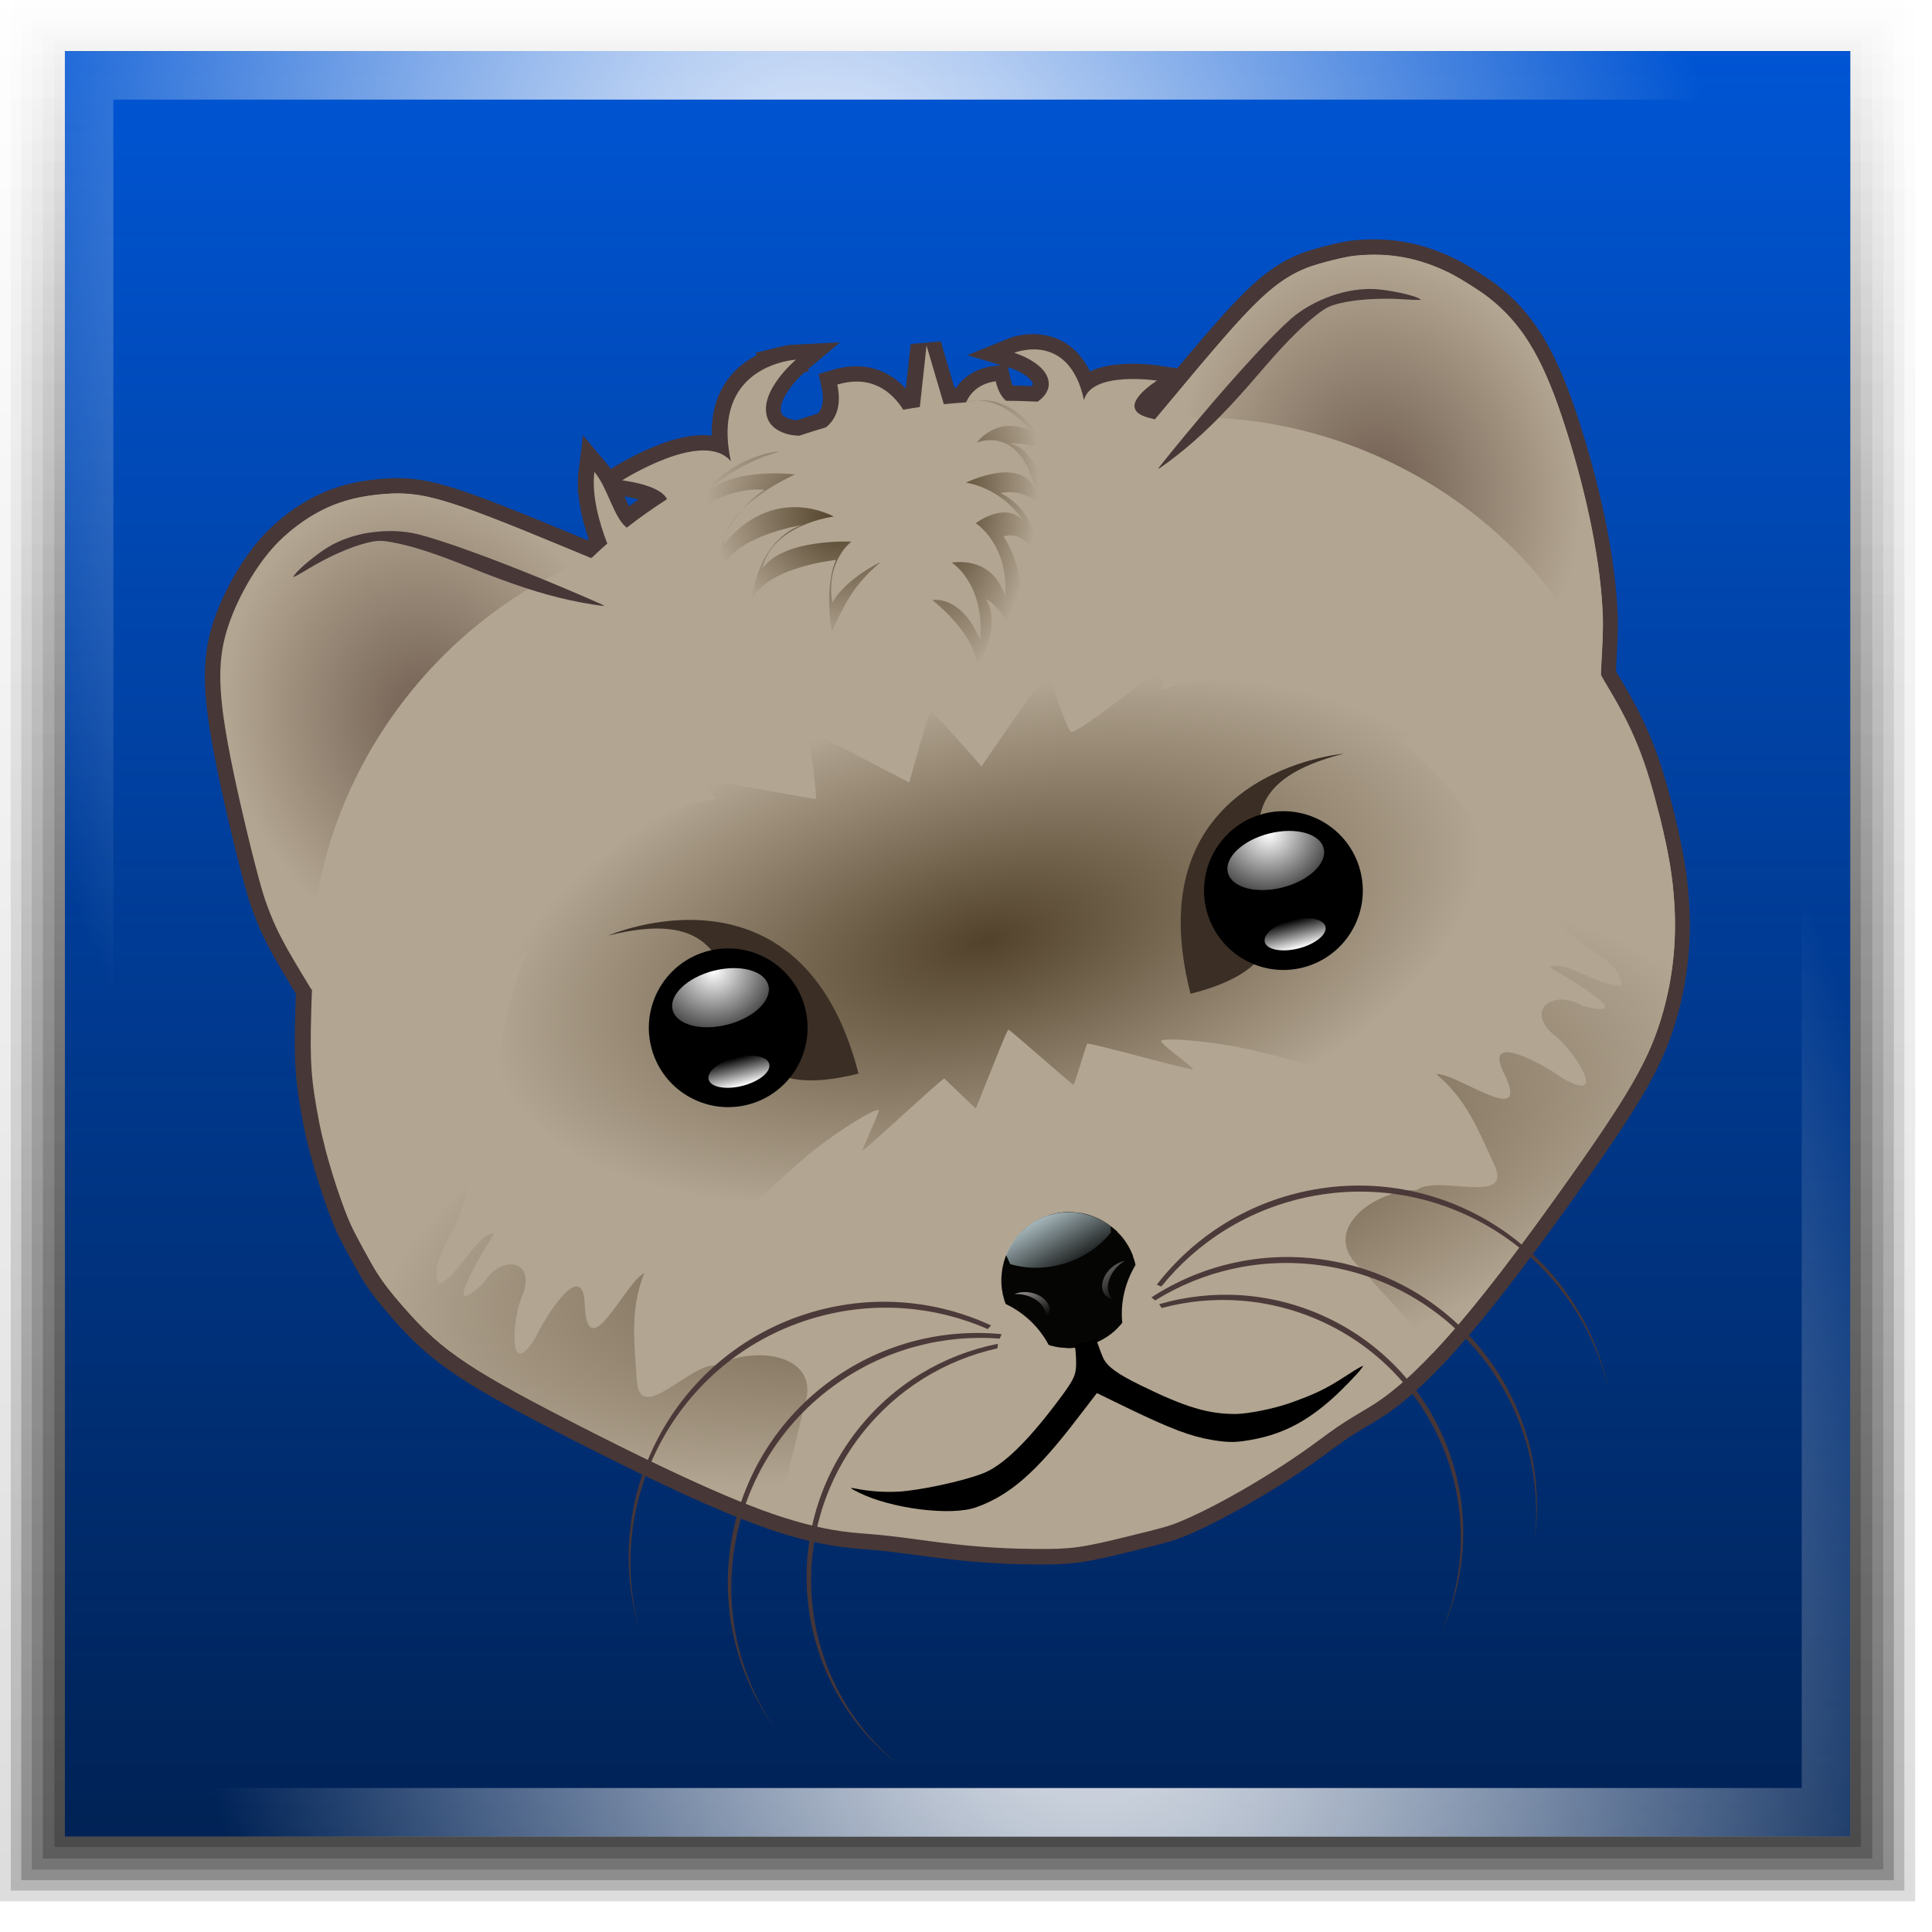 <?xml version="1.0" encoding="UTF-8" standalone="no"?>
<svg
   xmlns:dc="http://purl.org/dc/elements/1.1/"
   xmlns:cc="http://creativecommons.org/ns#"
   xmlns:rdf="http://www.w3.org/1999/02/22-rdf-syntax-ns#"
   xmlns:svg="http://www.w3.org/2000/svg"
   xmlns="http://www.w3.org/2000/svg"
   xmlns:xlink="http://www.w3.org/1999/xlink"
   xmlns:sodipodi="http://sodipodi.sourceforge.net/DTD/sodipodi-0.dtd"
   xmlns:inkscape="http://www.inkscape.org/namespaces/inkscape"
   sodipodi:docname="ferretos_logo3.svg"
   inkscape:version="1.0 (4035a4fb49, 2020-05-01)"
   id="svg8"
   version="1.1"
   viewBox="0 0 67.733 67.733"
   height="256"
   width="256">
  <title
     id="title984">FerretOS Logo</title>
  <defs
     id="defs2">
    <radialGradient
       inkscape:collect="always"
       xlink:href="#linearGradient14057"
       id="radialGradient14061"
       cx="-79.394"
       cy="-25.097"
       fx="-79.394"
       fy="-25.097"
       r="29.245"
       gradientTransform="matrix(0.695,-0.17,0.082,0.335,92.619,26.587)"
       gradientUnits="userSpaceOnUse" />
    <linearGradient
       inkscape:collect="always"
       id="linearGradient14057">
      <stop
         style="stop-color:#52422b;stop-opacity:1"
         offset="0"
         id="stop14053" />
      <stop
         style="stop-color:#b2a591;stop-opacity:1"
         offset="1"
         id="stop14055" />
    </linearGradient>
    <linearGradient
       inkscape:collect="always"
       xlink:href="#linearGradient4274-7"
       id="linearGradient9303-2-3-4-8"
       gradientUnits="userSpaceOnUse"
       gradientTransform="matrix(0.293,-0.088,0.088,0.293,-262.729,-256.26)"
       x1="659.641"
       y1="1217.052"
       x2="662.141"
       y2="1228.123" />
    <linearGradient
       inkscape:collect="always"
       id="linearGradient4274-7">
      <stop
         style="stop-color:#d7eef4;stop-opacity:1;"
         offset="0"
         id="stop4276-4" />
      <stop
         style="stop-color:#d7eef4;stop-opacity:0;"
         offset="1"
         id="stop4278-5" />
    </linearGradient>
    <linearGradient
       y2="643.089"
       x2="485.169"
       y1="633.277"
       x1="474.301"
       gradientTransform="matrix(0.176,0.025,-0.018,0.127,-35.517,-46.818)"
       gradientUnits="userSpaceOnUse"
       id="linearGradient4703-8"
       xlink:href="#linearGradient4302-3"
       inkscape:collect="always" />
    <linearGradient
       inkscape:collect="always"
       id="linearGradient4302-3">
      <stop
         style="stop-color:#e3dedb;stop-opacity:1;"
         offset="0"
         id="stop4304-3" />
      <stop
         style="stop-color:#e3dedb;stop-opacity:0;"
         offset="1"
         id="stop4306-3" />
    </linearGradient>
    <linearGradient
       inkscape:collect="always"
       xlink:href="#linearGradient4302-3"
       id="linearGradient9307-8-8-2-6"
       gradientUnits="userSpaceOnUse"
       gradientTransform="matrix(-0.133,0.118,0.085,0.096,49.922,-72.504)"
       x1="478.974"
       y1="624.642"
       x2="478.941"
       y2="647.095" />
    <radialGradient
       inkscape:collect="always"
       xlink:href="#linearGradient14057"
       id="radialGradient14096"
       cx="-80.264"
       cy="-8.236"
       fx="-80.264"
       fy="-8.236"
       r="44.644"
       gradientTransform="matrix(0.618,-0.151,0.056,0.227,87.885,31.812)"
       gradientUnits="userSpaceOnUse" />
    <linearGradient
       inkscape:collect="always"
       xlink:href="#linearGradient4453"
       id="linearGradient4133"
       gradientUnits="userSpaceOnUse"
       x1="185.184"
       y1="178.868"
       x2="185.184"
       y2="162.244" />
    <linearGradient
       inkscape:collect="always"
       id="linearGradient4453">
      <stop
         style="stop-color:#ffffff;stop-opacity:1;"
         offset="0"
         id="stop4455" />
      <stop
         style="stop-color:#ffffff;stop-opacity:0;"
         offset="1"
         id="stop4457" />
    </linearGradient>
    <radialGradient
       inkscape:collect="always"
       xlink:href="#linearGradient4453"
       id="radialGradient27893-6"
       gradientUnits="userSpaceOnUse"
       gradientTransform="matrix(1.766,0,0,3.005,-141.838,-325.263)"
       cx="185.184"
       cy="162.244"
       fx="185.184"
       fy="162.244"
       r="8.312" />
    <radialGradient
       inkscape:collect="always"
       xlink:href="#linearGradient4453"
       id="radialGradient27897-3"
       gradientUnits="userSpaceOnUse"
       gradientTransform="matrix(1.766,0,0,3.005,-141.838,-325.263)"
       cx="185.184"
       cy="162.244"
       fx="185.184"
       fy="162.244"
       r="8.312" />
    <radialGradient
       r="22.608"
       fy="137.962"
       fx="231.537"
       cy="137.962"
       cx="231.537"
       gradientTransform="matrix(0.147,0.057,-0.062,0.315,8.487,-42.583)"
       gradientUnits="userSpaceOnUse"
       id="radialGradient27903"
       xlink:href="#linearGradient14057"
       inkscape:collect="always" />
    <radialGradient
       r="14.333"
       fy="126.362"
       fx="211.681"
       cy="126.362"
       cx="211.681"
       gradientTransform="matrix(0.27,-0.197,0.253,0.295,-59.951,18.728)"
       gradientUnits="userSpaceOnUse"
       id="radialGradient27905"
       xlink:href="#linearGradient14057"
       inkscape:collect="always" />
    <radialGradient
       inkscape:collect="always"
       xlink:href="#linearGradient14185"
       id="radialGradient14187"
       cx="-155.749"
       cy="-28.15"
       fx="-155.749"
       fy="-28.15"
       r="12.947"
       gradientTransform="matrix(0.618,-0.151,0.177,0.722,152.883,9.763)"
       gradientUnits="userSpaceOnUse" />
    <linearGradient
       inkscape:collect="always"
       id="linearGradient14185">
      <stop
         style="stop-color:#715f51;stop-opacity:1"
         offset="0"
         id="stop14181" />
      <stop
         style="stop-color:#b2a591;stop-opacity:1"
         offset="1"
         id="stop14183" />
    </linearGradient>
    <radialGradient
       inkscape:collect="always"
       xlink:href="#linearGradient14185"
       id="radialGradient14179"
       cx="-219.382"
       cy="-28.185"
       fx="-219.382"
       fy="-28.185"
       r="12.943"
       gradientTransform="matrix(0.618,-0.151,0.177,0.724,152.883,9.817)"
       gradientUnits="userSpaceOnUse" />
    <linearGradient
       y2="162.244"
       x2="185.184"
       y1="178.868"
       x1="185.184"
       gradientUnits="userSpaceOnUse"
       id="linearGradient982"
       xlink:href="#linearGradient4453"
       inkscape:collect="always" />
    <filter
       id="filter2904"
       color-interpolation-filters="sRGB">
      <feGaussianBlur
         id="feGaussianBlur2906"
         stdDeviation="2.32" />
    </filter>
    <linearGradient
       gradientTransform="matrix(-0.519,0,0,-0.519,140.556,68.367)"
       gradientUnits="userSpaceOnUse"
       xlink:href="#XMLID_18_"
       id="linearGradient2235"
       y2="68.4"
       x2="129.6"
       y1="68.4"
       x1="9.6" />
    <linearGradient
       gradientTransform="rotate(180,593.272,-96.686)"
       gradientUnits="userSpaceOnUse"
       id="XMLID_18_"
       y2="68.4"
       x2="129.6"
       y1="68.4"
       x1="9.6">
      <stop
         offset="0"
         style="stop-color:#360085;stop-opacity:1"
         id="stop13" />
      <stop
         offset="0.011"
         style="stop-color:#3c088f;stop-opacity:1"
         id="stop15" />
      <stop
         offset="0.053"
         style="stop-color:#5124b1;stop-opacity:1"
         id="stop17" />
      <stop
         offset="0.099"
         style="stop-color:#633bcd;stop-opacity:1"
         id="stop19" />
      <stop
         offset="0.148"
         style="stop-color:#714de3;stop-opacity:1"
         id="stop21" />
      <stop
         offset="0.201"
         style="stop-color:#7b59f3;stop-opacity:1"
         id="stop23" />
      <stop
         offset="0.262"
         style="stop-color:#8061fc;stop-opacity:1"
         id="stop25" />
      <stop
         offset="0.349"
         style="stop-color:#8263ff;stop-opacity:1"
         id="stop27" />
      <stop
         offset="0.586"
         style="stop-color:#8263ff;stop-opacity:1"
         id="stop31" />
      <stop
         offset="1"
         style="stop-color:#360085;stop-opacity:1"
         id="stop33" />
    </linearGradient>
    <radialGradient
       gradientTransform="matrix(0.51,0,0,0.51,68.915,-2.039)"
       gradientUnits="userSpaceOnUse"
       xlink:href="#XMLID_20_"
       id="radialGradient2237"
       r="85"
       cy="68.4"
       cx="69.6" />
    <radialGradient
       gradientTransform="translate(1047.343,-330.171)"
       gradientUnits="userSpaceOnUse"
       id="XMLID_20_"
       r="85"
       cy="68.4"
       cx="69.6">
      <stop
         offset="0.5"
         style="stop-color:#9361ff;stop-opacity:1"
         id="stop47" />
      <stop
         offset="0.781"
         style="stop-color:#360085;stop-opacity:1"
         id="stop49" />
      <stop
         offset="1"
         style="stop-color:#9d70ff;stop-opacity:1"
         id="stop51" />
    </radialGradient>
    <radialGradient
       gradientTransform="translate(-11.764,-44.877)"
       gradientUnits="userSpaceOnUse"
       xlink:href="#XMLID_21_"
       id="radialGradient2239"
       r="141"
       cy="145.4"
       cx="69.6" />
    <radialGradient
       gradientTransform="translate(1047.343,-330.171)"
       gradientUnits="userSpaceOnUse"
       id="XMLID_21_"
       r="141"
       cy="145.4"
       cx="69.6">
      <stop
         offset="0.337"
         style="stop-color:#722cc7;stop-opacity:0"
         id="stop58" />
      <stop
         offset="0.58"
         style="stop-color:#722cc7;stop-opacity:1"
         id="stop60" />
      <stop
         offset="1"
         style="stop-color:#722cc7;stop-opacity:0"
         id="stop62" />
    </radialGradient>
    <filter
       id="AI_Sfocatura_4"
       color-interpolation-filters="sRGB">
      <feGaussianBlur
         id="feGaussianBlur6"
         stdDeviation="4" />
    </filter>
    <clipPath
       id="clipPath4458">
      <use
         xlink:href="#XMLID_10_"
         height="1"
         width="1"
         y="0"
         x="0"
         id="use4460" />
    </clipPath>
    <linearGradient
       inkscape:collect="always"
       xlink:href="#XMLID_23_"
       id="linearGradient6612"
       gradientUnits="userSpaceOnUse"
       x1="108.005"
       y1="72.341"
       x2="115.977"
       y2="102.094" />
    <linearGradient
       gradientUnits="userSpaceOnUse"
       id="XMLID_23_"
       y2="120.4"
       x2="115.977"
       y1="72.4"
       x1="115.977">
      <stop
         offset="0"
         style="stop-color:#31006e;stop-opacity:0"
         id="stop79" />
      <stop
         offset="1"
         style="stop-color:#31006e;stop-opacity:1"
         id="stop81" />
    </linearGradient>
    <filter
       id="filter4442"
       color-interpolation-filters="sRGB"
       height="1.115"
       width="1.584"
       y="-0.057"
       x="-0.292">
      <feGaussianBlur
         id="feGaussianBlur4444"
         stdDeviation="2.409" />
    </filter>
    <filter
       id="filter4446"
       color-interpolation-filters="sRGB"
       height="1.115"
       width="1.584"
       y="-0.057"
       x="-0.292">
      <feGaussianBlur
         id="feGaussianBlur4448"
         stdDeviation="2.409" />
    </filter>
    <linearGradient
       gradientTransform="matrix(0.519,0,0,0.519,71.188,0.661)"
       gradientUnits="userSpaceOnUse"
       xlink:href="#XMLID_25_"
       id="linearGradient2802"
       y2="78.851"
       x2="67.629"
       y1="-2.194"
       x1="67.629" />
    <radialGradient
       gradientTransform="matrix(0.946,0,0,1,1051.132,-330.171)"
       gradientUnits="userSpaceOnUse"
       id="XMLID_25_"
       r="81.971"
       cy="0.754"
       cx="66.137">
      <stop
         offset="0.13"
         style="stop-color:#ffffff;stop-opacity:1"
         id="stop95" />
      <stop
         offset="0.5"
         style="stop-color:#ffffff;stop-opacity:0.169"
         id="stop97" />
    </radialGradient>
    <path
       d="m 69.626,12.145 h -0.052 c -22.727,-0.292 -46.472,4.077 -46.709,4.122 -2.424,0.451 -4.946,2.974 -5.397,5.397 -0.044,0.237 -4.414,23.983 -4.122,46.71 -0.292,22.777 4.078,46.523 4.122,46.761 0.451,2.423 2.974,4.945 5.398,5.398 0.237,0.044 23.982,4.413 46.709,4.121 22.779,0.292 46.524,-4.077 46.761,-4.121 2.423,-0.452 4.946,-2.976 5.398,-5.399 0.044,-0.236 4.413,-23.981 4.121,-46.709 0.292,-22.777 -4.077,-46.523 -4.121,-46.761 -0.453,-2.423 -2.976,-4.946 -5.398,-5.397 -0.238,-0.045 -23.984,-4.414 -46.71,-4.122 z"
       id="path6604" />
    <linearGradient
       y2="102.094"
       x2="115.977"
       y1="72.341"
       x1="108.005"
       gradientUnits="userSpaceOnUse"
       id="linearGradient4094"
       xlink:href="#XMLID_23_"
       inkscape:collect="always" />
    <linearGradient
       inkscape:collect="always"
       xlink:href="#linearGradient4764"
       id="linearGradient9021"
       gradientUnits="userSpaceOnUse"
       x1="-35.471"
       y1="92.115"
       x2="60.445"
       y2="92.115" />
    <linearGradient
       inkscape:collect="always"
       id="linearGradient4764">
      <stop
         style="stop-color:#000000;stop-opacity:1;"
         offset="0"
         id="stop4766" />
      <stop
         style="stop-color:#000000;stop-opacity:0;"
         offset="1"
         id="stop4768" />
    </linearGradient>
    <filter
       inkscape:collect="always"
       style="color-interpolation-filters:sRGB"
       id="filter4709"
       x="-0.048"
       width="1.096"
       y="-0.048"
       height="1.096">
      <feGaussianBlur
         inkscape:collect="always"
         stdDeviation="1.918"
         id="feGaussianBlur4711" />
    </filter>
    <linearGradient
       inkscape:collect="always"
       xlink:href="#linearGradient8729"
       id="linearGradient9023"
       gradientUnits="userSpaceOnUse"
       x1="3.292"
       y1="-48"
       x2="92.708"
       y2="-48"
       gradientTransform="translate(-55.178,-131.234)" />
    <linearGradient
       inkscape:collect="always"
       id="linearGradient8729">
      <stop
         style="stop-color:#0055d4;stop-opacity:1;"
         offset="0"
         id="stop8731" />
      <stop
         style="stop-color:#0055d4;stop-opacity:0;"
         offset="1"
         id="stop8733" />
    </linearGradient>
    <radialGradient
       inkscape:collect="always"
       xlink:href="#linearGradient4453"
       id="radialGradient9027"
       gradientUnits="userSpaceOnUse"
       gradientTransform="matrix(0.28,1.5,-0.983,0.184,162.154,-133.734)"
       cx="64.716"
       cy="6.511"
       fx="64.716"
       fy="6.511"
       r="44.719" />
    <radialGradient
       inkscape:collect="always"
       xlink:href="#linearGradient4453"
       id="radialGradient9029"
       gradientUnits="userSpaceOnUse"
       gradientTransform="matrix(-0.28,-1.5,0.983,-0.184,196.314,119.378)"
       cx="64.716"
       cy="6.511"
       fx="64.716"
       fy="6.511"
       r="44.719" />
    <linearGradient
       y2="92.115"
       x2="60.445"
       y1="92.115"
       x1="-35.471"
       gradientUnits="userSpaceOnUse"
       id="linearGradient4367"
       xlink:href="#linearGradient4764"
       inkscape:collect="always" />
    <linearGradient
       y2="92.115"
       x2="60.445"
       y1="92.115"
       x1="-35.471"
       gradientUnits="userSpaceOnUse"
       id="linearGradient4369"
       xlink:href="#linearGradient4764"
       inkscape:collect="always" />
    <linearGradient
       y2="92.115"
       x2="60.445"
       y1="92.115"
       x1="-35.471"
       gradientUnits="userSpaceOnUse"
       id="linearGradient4371"
       xlink:href="#linearGradient4764"
       inkscape:collect="always" />
    <linearGradient
       y2="92.115"
       x2="60.445"
       y1="92.115"
       x1="-35.471"
       gradientUnits="userSpaceOnUse"
       id="linearGradient4373"
       xlink:href="#linearGradient4764"
       inkscape:collect="always" />
    <linearGradient
       y2="92.115"
       x2="60.445"
       y1="92.115"
       x1="-35.471"
       gradientUnits="userSpaceOnUse"
       id="linearGradient4375"
       xlink:href="#linearGradient4764"
       inkscape:collect="always" />
    <linearGradient
       y2="92.115"
       x2="60.445"
       y1="92.115"
       x1="-35.471"
       gradientUnits="userSpaceOnUse"
       id="linearGradient4377"
       xlink:href="#linearGradient4764"
       inkscape:collect="always" />
  </defs>
  <sodipodi:namedview
     inkscape:window-maximized="1"
     inkscape:window-y="0"
     inkscape:window-x="0"
     inkscape:window-height="1347"
     inkscape:window-width="2560"
     units="px"
     showgrid="false"
     inkscape:document-rotation="0"
     inkscape:current-layer="layer1"
     inkscape:document-units="mm"
     inkscape:cy="283.81316"
     inkscape:cx="501.94156"
     inkscape:zoom="0.7"
     inkscape:pageshadow="2"
     inkscape:pageopacity="0.0"
     borderopacity="1.0"
     bordercolor="#666666"
     pagecolor="#ffffff"
     id="base" />
  <g
     id="layer1"
     inkscape:groupmode="layer"
     inkscape:label="Layer 1">
    <g
       transform="matrix(0.519,0,0,0.519,68.281,-2.662)"
       id="g66"
       style="opacity:0.6">
      <defs
         id="defs68">
        <path
           d="m 69.626,12.145 h -0.052 c -22.727,-0.292 -46.472,4.077 -46.709,4.122 -2.424,0.451 -4.946,2.974 -5.397,5.397 -0.044,0.237 -4.414,23.983 -4.122,46.71 -0.292,22.777 4.078,46.523 4.122,46.761 0.451,2.423 2.974,4.945 5.398,5.398 0.237,0.044 23.982,4.413 46.709,4.121 22.779,0.292 46.524,-4.077 46.761,-4.121 2.423,-0.452 4.946,-2.976 5.398,-5.399 0.044,-0.236 4.413,-23.981 4.121,-46.709 0.292,-22.777 -4.077,-46.523 -4.121,-46.761 -0.453,-2.423 -2.976,-4.946 -5.398,-5.397 -0.238,-0.045 -23.984,-4.414 -46.71,-4.122 z"
           id="path4086" />
      </defs>
      <g
         clip-path="url(#clipPath4458)"
         id="g4450">
        <path
           d="m 119.344,21.665 c -0.377,-1.278 -1.675,-2.576 -3.367,-3.591 -1.693,1.015 -2.989,2.312 -3.365,3.591 -0.07,0.237 -6.965,23.983 -6.504,46.71 -0.461,22.777 6.434,46.523 6.504,46.761 0.376,1.278 1.674,2.576 3.365,3.591 1.694,-1.016 2.991,-2.312 3.367,-3.592 0.069,-0.236 6.963,-23.981 6.503,-46.709 0.46,-22.778 -6.433,-46.524 -6.503,-46.761 z"
           id="path83"
           style="opacity:0.8;fill:url(#linearGradient4094);filter:url(#filter4442)" />
        <path
           d="m 119.344,21.665 c -0.377,-1.278 -1.675,-2.576 -3.367,-3.591 -1.693,1.015 -2.989,2.312 -3.365,3.591 -0.07,0.237 -6.965,23.983 -6.504,46.71 -0.461,22.777 6.434,46.523 6.504,46.761 0.376,1.278 1.674,2.576 3.365,3.591 1.694,-1.016 2.991,-2.312 3.367,-3.592 0.069,-0.236 6.963,-23.981 6.503,-46.709 0.46,-22.778 -6.433,-46.524 -6.503,-46.761 z"
           transform="matrix(-1,0,0,1,139.2,0)"
           id="path4438"
           style="opacity:0.8;fill:url(#linearGradient6612);filter:url(#filter4446)" />
      </g>
    </g>
    <g
       transform="matrix(0.7,0,0,0.7,-91.893,38.113)"
       id="g4200">
      <g
         id="g8755"
         style="opacity:0.8;fill:url(#linearGradient9021);fill-opacity:1;stroke-width:0.744;stroke-miterlimit:4;stroke-dasharray:none;paint-order:stroke fill markers;filter:url(#filter4709)"
         transform="rotate(-90,46.214,-40.905)">
        <rect
           style="opacity:0.167;fill:url(#linearGradient4367);fill-opacity:1;stroke:none;stroke-width:0.744;stroke-miterlimit:4;stroke-dasharray:none;paint-order:stroke fill markers"
           id="rect8757"
           width="95.916"
           height="95.916"
           x="-35.471"
           y="44.157"
           rx="2.128"
           ry="0" />
        <rect
           ry="0"
           rx="2.104"
           y="44.696"
           x="-34.932"
           height="94.838"
           width="94.838"
           id="rect8759"
           style="opacity:0.236;fill:url(#linearGradient4369);fill-opacity:1;stroke:none;stroke-width:0.744;stroke-miterlimit:4;stroke-dasharray:none;paint-order:stroke fill markers" />
        <rect
           style="opacity:0.315;fill:url(#linearGradient4371);fill-opacity:1;stroke:none;stroke-width:0.744;stroke-miterlimit:4;stroke-dasharray:none;paint-order:stroke fill markers"
           id="rect8761"
           width="93.787"
           height="93.787"
           x="-34.406"
           y="45.221"
           rx="2.081"
           ry="0" />
        <rect
           ry="0"
           rx="2.057"
           y="45.75"
           x="-33.877"
           height="92.729"
           width="92.729"
           id="rect8763"
           style="opacity:0.276;fill:url(#linearGradient4373);fill-opacity:1;stroke:none;stroke-width:0.744;stroke-miterlimit:4;stroke-dasharray:none;paint-order:stroke fill markers" />
        <rect
           style="opacity:0.366;fill:url(#linearGradient4375);fill-opacity:1;stroke:none;stroke-width:0.744;stroke-miterlimit:4;stroke-dasharray:none;paint-order:stroke fill markers"
           id="rect8765"
           width="91.625"
           height="91.625"
           x="-33.325"
           y="46.302"
           rx="2.033"
           ry="0" />
        <rect
           ry="0"
           rx="2.007"
           y="46.877"
           x="-32.751"
           height="90.476"
           width="90.476"
           id="rect8767"
           style="opacity:0.45;fill:url(#linearGradient4377);fill-opacity:1;stroke:none;stroke-width:0.744;stroke-miterlimit:4;stroke-dasharray:none;paint-order:stroke fill markers" />
      </g>
      <rect
         style="fill:#002255;fill-opacity:1;stroke:none"
         id="rect8769"
         width="89.415"
         height="89.415"
         x="-37.53"
         y="134.526"
         rx="1.984"
         ry="0"
         transform="rotate(-90)" />
      <rect
         ry="0"
         rx="1.984"
         y="-223.941"
         x="-51.886"
         height="89.415"
         width="89.415"
         id="rect8771"
         style="fill:url(#linearGradient9023);fill-opacity:1;stroke:none"
         transform="rotate(90)" />
      <path
         style="fill:url(#radialGradient9027);fill-opacity:1;stroke:none"
         d="m 134.515,-51.897 v 89.438 h 89.438 v -89.438 z m 2.438,2.438 h 84.562 v 84.562 h -84.562 z"
         id="path8775"
         inkscape:connector-curvature="0" />
      <path
         inkscape:connector-curvature="0"
         id="path8777"
         d="m 223.952,37.541 v -89.438 H 134.515 v 89.438 z m -2.438,-2.438 h -84.562 v -84.562 h 84.562 z"
         style="fill:url(#radialGradient9029);fill-opacity:1;stroke:none" />
    </g>
    <g
       transform="matrix(0.848,0,0,0.848,4.556,6.118)"
       id="g1050">
      <path
         style="fill:#483737;stroke:#483737;stroke-width:1.273;stroke-miterlimit:4;stroke-dasharray:none;stroke-opacity:1"
         d="m 26.973,7.751 c -0.963,0.24 -2.804,1.095 -2.152,4.108 -1.142,-1.352 -4.497,0.79 -4.497,0.79 0,0 1.569,0.172 1.852,0.771 0.001,0.003 0.001,0.005 0.002,0.009 -0.574,0.369 -1.13,0.759 -1.66,1.175 -0.543,-0.408 -0.779,-1.644 -1.338,-2.305 -0.122,0.965 0.197,2.092 0.532,2.962 -0.217,0.189 -0.428,0.384 -0.635,0.581 l -0.043,0.017 -1.296,-0.537 c -4.649,-1.925 -5.676,-2.226 -7.194,-2.112 -0.717,0.052 -1.365,0.179 -1.923,0.376 -0.86,0.299 -1.749,0.872 -2.476,1.596 -0.799,0.796 -1.594,2.101 -2.037,3.353 -0.494,1.391 -0.498,2.687 -0.02,5.221 0.359,1.922 1.202,5.4 1.515,6.279 0.37,1.043 0.659,1.614 1.551,3.091 l 0.347,0.574 -0.027,0.854 c -0.063,2.155 -0.012,2.879 0.333,4.665 0.23,1.185 0.838,3.154 1.296,4.182 0.166,0.378 0.852,1.636 1.099,2.023 0.273,0.428 0.569,0.809 1.085,1.398 1.633,1.873 2.774,2.629 7.917,5.237 1.294,0.655 2.559,1.272 3.64,1.772 3.415,1.58 5.358,2.202 7.356,2.351 0.873,0.066 1.387,0.124 2.543,0.283 1.83,0.251 3.137,0.352 4.691,0.362 1.485,0.011 1.878,-0.044 3.869,-0.535 1.237,-0.303 1.568,-0.393 1.89,-0.516 1.523,-0.586 4.126,-2.093 5.893,-3.408 0.637,-0.473 1.008,-0.729 1.426,-0.98 0.2,-0.119 0.507,-0.303 0.681,-0.409 1.883,-1.125 4.092,-3.605 7.707,-8.654 3.084,-4.311 3.918,-5.756 4.472,-7.748 0.395,-1.433 0.548,-2.898 0.454,-4.412 -0.072,-1.151 -0.224,-2.066 -0.599,-3.6 -0.555,-2.286 -1.067,-3.571 -2.099,-5.296 -0.177,-0.296 -0.327,-0.557 -0.332,-0.578 -0.006,-0.024 0.013,-0.419 0.039,-0.883 0.051,-0.984 0.056,-1.322 0.02,-1.91 C 60.727,15.672 60.118,12.815 59.174,9.998 58.336,7.496 57.485,6.117 56.119,5.064 55.763,4.789 54.956,4.282 54.555,4.082 53.268,3.442 52.034,3.213 50.616,3.36 c -0.418,0.042 -1.518,0.321 -1.959,0.492 -1.131,0.448 -1.955,1.158 -3.747,3.241 -0.615,0.716 -0.74,0.864 -1.869,2.217 l -0.679,0.81 -0.022,0.004 c -0.101,-0.026 -0.252,-0.072 -0.301,-0.079 -1.394,-0.412 0.4,-1.519 0.4,-1.519 0,0 -2.702,-0.414 -3.018,0.804 -0.623,-2.878 -2.886,-1.955 -2.886,-1.955 0,0 1.391,0.414 1.43,1.267 0.013,0.285 -0.182,0.568 -0.465,0.753 C 37.07,9.374 36.633,9.359 36.198,9.361 36.011,9.194 35.856,8.937 35.773,8.551 35.097,8.646 34.732,9.006 34.546,9.422 34.239,9.443 33.932,9.47 33.625,9.501 l -0.715,-2.423 -0.278,2.538 c -0.229,0.032 -0.456,0.074 -0.684,0.112 -0.472,-0.741 -1.313,-1.459 -2.728,-1.039 0.19,0.877 -0.058,1.444 -0.474,1.77 -0.366,0.107 -0.732,0.221 -1.093,0.343 -0.579,-0.006 -1.129,-0.255 -1.304,-0.683 -0.451,-1.103 1.162,-2.459 1.162,-2.459 0,0 -0.218,0.01 -0.539,0.09 z"
         id="path10-1-8" />
      <path
         id="path10-1"
         d="m 26.995,7.747 c -0.963,0.24 -2.804,1.095 -2.152,4.108 -1.142,-1.352 -4.497,0.79 -4.497,0.79 0,0 1.569,0.172 1.852,0.771 0.001,0.003 0.001,0.005 0.002,0.009 -0.574,0.369 -1.13,0.759 -1.66,1.175 -0.543,-0.408 -0.779,-1.644 -1.338,-2.305 -0.122,0.965 0.197,2.092 0.532,2.962 -0.217,0.189 -0.428,0.384 -0.635,0.581 l -0.043,0.017 -1.296,-0.537 c -4.649,-1.925 -5.676,-2.226 -7.194,-2.112 -0.717,0.052 -1.365,0.179 -1.923,0.376 -0.86,0.299 -1.749,0.872 -2.476,1.596 -0.799,0.796 -1.594,2.101 -2.037,3.353 -0.494,1.391 -0.498,2.687 -0.02,5.221 0.359,1.922 1.202,5.4 1.515,6.279 0.37,1.043 0.659,1.614 1.551,3.091 l 0.347,0.574 -0.027,0.854 c -0.063,2.155 -0.012,2.879 0.333,4.665 0.23,1.185 0.838,3.154 1.296,4.182 0.166,0.378 0.852,1.636 1.099,2.023 0.273,0.428 0.569,0.809 1.085,1.398 1.633,1.873 2.774,2.629 7.917,5.237 1.294,0.655 2.559,1.272 3.64,1.772 3.415,1.58 5.358,2.202 7.356,2.351 0.873,0.066 1.387,0.124 2.543,0.283 1.83,0.251 3.137,0.352 4.691,0.362 1.485,0.011 1.878,-0.044 3.869,-0.535 1.237,-0.303 1.568,-0.393 1.89,-0.516 1.523,-0.586 4.126,-2.093 5.893,-3.408 0.637,-0.473 1.008,-0.729 1.426,-0.98 0.2,-0.119 0.507,-0.303 0.681,-0.409 1.883,-1.125 4.092,-3.605 7.707,-8.654 3.084,-4.311 3.918,-5.756 4.472,-7.748 0.395,-1.433 0.548,-2.898 0.454,-4.412 -0.072,-1.151 -0.224,-2.066 -0.599,-3.6 -0.555,-2.286 -1.067,-3.571 -2.099,-5.296 -0.177,-0.296 -0.327,-0.557 -0.332,-0.578 -0.006,-0.024 0.013,-0.419 0.039,-0.883 0.051,-0.984 0.056,-1.322 0.02,-1.91 C 60.749,15.668 60.14,12.811 59.196,9.994 58.358,7.492 57.507,6.113 56.141,5.06 55.785,4.785 54.978,4.278 54.577,4.078 53.29,3.438 52.056,3.209 50.638,3.356 c -0.418,0.042 -1.518,0.321 -1.959,0.492 -1.131,0.448 -1.955,1.158 -3.747,3.241 -0.615,0.716 -0.74,0.864 -1.869,2.217 l -0.679,0.81 -0.022,0.004 c -0.101,-0.026 -0.252,-0.072 -0.301,-0.079 -1.394,-0.412 0.4,-1.519 0.4,-1.519 0,0 -2.702,-0.414 -3.018,0.804 -0.623,-2.878 -2.886,-1.955 -2.886,-1.955 0,0 1.391,0.414 1.43,1.267 0.013,0.285 -0.182,0.568 -0.465,0.753 C 37.092,9.37 36.655,9.355 36.22,9.357 36.033,9.19 35.878,8.933 35.795,8.547 c -0.676,0.095 -1.04,0.456 -1.227,0.871 -0.306,0.021 -0.614,0.048 -0.92,0.079 L 32.933,7.074 32.655,9.612 c -0.229,0.032 -0.456,0.074 -0.684,0.112 -0.472,-0.741 -1.313,-1.459 -2.728,-1.039 0.19,0.877 -0.058,1.444 -0.474,1.77 -0.366,0.107 -0.732,0.221 -1.093,0.343 -0.579,-0.006 -1.129,-0.255 -1.304,-0.683 -0.451,-1.103 1.162,-2.459 1.162,-2.459 0,0 -0.218,0.01 -0.539,0.09 z"
         style="fill:#b2a591;fill-opacity:1;stroke-width:0.003" />
      <path
         d="m 29.761,23.86 c 0.695,0.361 1.535,0.796 1.862,0.967 l 0.595,0.311 0.353,-1.256 c 0.399,-1.422 0.494,-1.69 0.576,-1.656 0.067,0.028 0.946,0.976 1.597,1.721 l 0.456,0.524 1.039,-1.504 c 1.116,-1.612 1.594,-2.275 1.657,-2.291 0.06,-0.015 0.212,0.348 0.519,1.245 0.16,0.462 0.354,0.939 0.432,1.054 0.054,0.082 0.061,0.084 0.187,0.038 0.183,-0.072 0.61,-0.355 1.315,-0.883 1.331,-0.994 1.695,-1.259 2.045,-1.5 0.197,-0.138 0.371,-0.252 0.38,-0.254 0.054,-0.013 0.037,0.149 -0.045,0.488 -0.05,0.206 -0.088,0.392 -0.085,0.406 0.009,0.037 0.12,0.012 0.38,-0.09 0.533,-0.205 2.344,-0.374 3.63,-0.334 0.871,0.026 1.87,0.169 2.639,0.38 0.449,0.123 1.235,0.405 1.623,0.581 1.064,0.485 2.644,1.357 2.673,1.475 0.012,0.048 -0.191,0.068 -0.556,0.055 -0.344,-0.011 -0.535,0.003 -0.526,0.039 0.005,0.02 0.33,0.307 0.598,0.525 0.511,0.418 1.069,1.012 1.608,1.709 0.712,0.923 1.017,1.472 1.299,2.349 0.167,0.517 0.992,3.957 0.992,4.136 -0.001,0.078 -0.015,0.102 -0.072,0.116 -0.095,0.023 -0.434,-0.103 -0.793,-0.295 -0.159,-0.087 -0.296,-0.154 -0.308,-0.151 -0.013,0.003 0.025,0.226 0.081,0.493 0.107,0.505 0.119,0.788 0.059,1.322 -0.093,0.84 -0.446,1.899 -0.884,2.641 -0.218,0.369 -0.661,0.928 -0.894,1.126 -0.13,0.112 -0.192,0.146 -0.347,0.183 -0.336,0.079 -0.529,0.028 -1.794,-0.486 -0.491,-0.199 -1.201,-0.487 -1.58,-0.639 l -0.687,-0.276 0.137,0.599 0.14,0.598 -0.196,-0.077 c -1.356,-0.545 -3.291,-1.073 -4.766,-1.297 -1.315,-0.2 -2.505,-0.255 -2.47,-0.114 0.014,0.056 0.314,0.323 0.709,0.626 0.347,0.267 0.601,0.485 0.609,0.519 0.008,0.034 -0.542,-0.091 -1.436,-0.325 -0.451,-0.119 -1.192,-0.314 -1.647,-0.432 -0.451,-0.116 -0.928,-0.232 -1.058,-0.257 l -0.235,-0.044 -0.085,0.254 c -0.047,0.137 -0.167,0.521 -0.27,0.854 -0.1,0.332 -0.194,0.605 -0.208,0.603 -0.014,6.28e-4 -0.338,-0.272 -0.721,-0.605 -1.115,-0.971 -1.908,-1.648 -1.958,-1.677 -0.035,-0.021 -0.18,0.306 -0.698,1.609 -0.359,0.902 -0.657,1.64 -0.667,1.643 -0.009,0.002 -0.301,-0.272 -0.649,-0.611 -0.347,-0.336 -0.636,-0.614 -0.644,-0.618 -0.021,-0.016 -0.337,0.252 -1.003,0.857 -1.701,1.538 -1.978,1.788 -2.169,1.951 l -0.206,0.17 0.036,-0.125 c 0.02,-0.068 0.15,-0.374 0.286,-0.679 0.14,-0.306 0.272,-0.627 0.301,-0.715 l 0.048,-0.161 -0.097,0.015 c -0.281,0.042 -1.504,0.807 -2.417,1.513 -0.964,0.743 -2.562,2.235 -3.128,2.919 l -0.277,0.333 -0.154,-0.592 c -0.083,-0.326 -0.161,-0.59 -0.167,-0.588 -0.009,0.002 -0.38,0.433 -0.825,0.954 -1.391,1.638 -1.553,1.824 -1.727,1.965 -0.419,0.341 -0.719,0.307 -1.711,-0.187 -0.722,-0.363 -1.259,-0.766 -1.821,-1.377 -0.574,-0.62 -0.943,-1.24 -1.18,-1.972 -0.068,-0.21 -0.134,-0.385 -0.142,-0.389 -0.011,-0.006 -0.125,0.132 -0.256,0.31 -0.386,0.518 -0.512,0.603 -0.61,0.409 -0.092,-0.183 -0.869,-3.274 -0.993,-3.948 -0.196,-1.059 -0.198,-1.643 -0.012,-2.637 0.188,-1.024 0.535,-2.222 0.861,-2.982 0.089,-0.21 0.111,-0.287 0.072,-0.265 -0.033,0.016 -0.208,0.122 -0.392,0.233 -0.314,0.193 -0.565,0.293 -0.578,0.237 -0.033,-0.135 1.001,-1.698 1.712,-2.587 1.2,-1.502 2.579,-2.519 4.667,-3.448 0.804,-0.358 1.371,-0.556 1.922,-0.673 0.37,-0.078 0.482,-0.112 0.476,-0.137 -0.005,-0.02 -0.087,-0.122 -0.183,-0.23 -0.201,-0.219 -0.369,-0.453 -0.347,-0.485 0.037,-0.054 0.911,0.081 3.056,0.469 0.883,0.16 1.618,0.287 1.634,0.283 0.035,-0.009 0.001,-0.501 -0.078,-1.085 -0.037,-0.262 -0.086,-0.626 -0.111,-0.808 -0.047,-0.341 -0.079,-0.804 -0.059,-0.857 0.018,-0.049 0.348,0.109 1.664,0.792 z"
         id="path12760"
         style="fill:url(#radialGradient14061);fill-opacity:1;stroke-width:0.003" />
      <path
         inkscape:connector-curvature="0"
         style="opacity:0.969;fill:#000000;fill-opacity:1;fill-rule:nonzero;stroke:none;stroke-width:0.43"
         d="m 38.018,43.019 c -0.272,0.082 -0.518,0.204 -0.743,0.353 -0.144,0.095 -0.281,0.203 -0.403,0.321 -0.008,0.008 -0.014,0.019 -0.022,0.026 -0.067,0.068 -0.128,0.133 -0.188,0.206 -0.056,0.068 -0.106,0.143 -0.155,0.216 -0.05,0.074 -0.098,0.154 -0.14,0.232 -0.13,0.239 -0.224,0.495 -0.28,0.763 -0.018,0.087 -0.031,0.173 -0.041,0.262 -0.021,0.185 -0.028,0.372 -0.011,0.562 0.003,0.035 0.007,0.071 0.012,0.106 0.007,0.058 0.02,0.113 0.031,0.17 0.006,0.032 0.002,0.065 0.009,0.097 0.004,0.002 0.008,0.004 0.012,0.006 0.014,0.059 0.026,0.118 0.043,0.177 0.018,0.062 0.042,0.121 0.064,0.18 0.744,0.355 1.377,0.936 1.777,1.693 0.017,0.005 0.037,0.009 0.054,0.014 0.001,0.003 0.002,0.006 0.003,0.009 0.038,0.011 0.078,0.015 0.117,0.025 0.078,0.019 0.155,0.037 0.235,0.049 0.068,0.011 0.137,0.013 0.205,0.018 0.07,0.006 0.135,0.018 0.205,0.018 0.007,8.7e-4 0.014,0.004 0.021,0.004 0.064,5e-5 0.13,-0.014 0.194,-0.018 0.071,-0.005 0.144,-0.004 0.215,-0.015 0.071,-0.01 0.136,-0.026 0.207,-0.042 0.066,-0.015 0.129,-0.029 0.195,-0.049 0.006,-0.002 0.012,-0.004 0.018,-0.006 0.136,-0.041 0.271,-0.091 0.395,-0.149 0.246,-0.117 0.47,-0.265 0.667,-0.44 0.083,-0.073 0.155,-0.156 0.228,-0.238 0.013,-0.017 0.033,-0.028 0.047,-0.044 -8.24e-4,-0.003 -0.002,-0.006 -0.003,-0.009 0.011,-0.015 0.025,-0.028 0.038,-0.041 -0.083,-0.853 0.124,-1.686 0.549,-2.392 -0.014,-0.062 -0.027,-0.124 -0.046,-0.186 -0.018,-0.059 -0.04,-0.114 -0.061,-0.171 0.003,-0.003 0.004,-0.008 0.006,-0.012 -0.01,-0.028 -0.023,-0.053 -0.034,-0.08 -0.002,-0.006 -0.003,-0.013 -0.005,-0.018 -0.073,-0.174 -0.164,-0.337 -0.267,-0.489 -0.052,-0.078 -0.107,-0.149 -0.166,-0.22 -0.055,-0.066 -0.115,-0.127 -0.176,-0.187 -0.004,-0.004 -0.002,-0.014 -0.005,-0.018 -0.062,-0.061 -0.134,-0.115 -0.201,-0.169 -0.071,-0.058 -0.143,-0.113 -0.219,-0.164 -0.076,-0.05 -0.152,-0.097 -0.232,-0.14 -0.024,-0.013 -0.047,-0.026 -0.071,-0.038 -0.057,-0.028 -0.115,-0.053 -0.173,-0.078 -0.16,-0.067 -0.326,-0.124 -0.498,-0.16 -0.014,-0.003 -0.028,-0.004 -0.042,-0.007 -0.082,-0.016 -0.166,-0.026 -0.25,-0.035 -0.091,-0.009 -0.182,-0.017 -0.275,-0.017 -0.007,-9.16e-4 -0.014,-0.004 -0.021,-0.004 -0.265,7.62e-4 -0.535,0.041 -0.802,0.121 -0.006,0.002 -0.012,0.003 -0.018,0.006 z"
         id="path8625-3-1-9-8" />
      <path
         inkscape:connector-curvature="0"
         style="opacity:0.969;fill:url(#linearGradient9303-2-3-4-8);fill-opacity:1;fill-rule:nonzero;stroke:none;stroke-width:0.43"
         d="m 38.018,43.019 c -0.854,0.257 -1.495,0.883 -1.801,1.65 0.06,0.123 0.122,0.248 0.173,0.377 0.706,0.207 1.473,0.206 2.231,-0.021 0.791,-0.238 1.457,-0.693 1.939,-1.292 -0.008,-0.086 -0.012,-0.169 -0.017,-0.255 -0.694,-0.526 -1.627,-0.729 -2.525,-0.459 z"
         id="path8627-6-0-3-3" />
      <path
         inkscape:connector-curvature="0"
         id="path8629-1-6-6-8"
         d="m 37.182,46.216 c -0.224,-0.032 -0.437,-0.002 -0.611,0.07 0.091,-0.003 0.183,-0.002 0.279,0.012 0.627,0.089 1.081,0.529 1.016,0.982 -0.003,0.019 -0.009,0.037 -0.014,0.055 0.089,-0.085 0.151,-0.19 0.168,-0.309 0.054,-0.372 -0.322,-0.736 -0.838,-0.81 z"
         style="opacity:0.969;fill:url(#linearGradient4703-8);fill-opacity:1;fill-rule:nonzero;stroke:none;stroke-width:0.43" />
      <path
         inkscape:connector-curvature="0"
         style="opacity:0.969;fill:url(#linearGradient9307-8-8-2-6);fill-opacity:1;fill-rule:nonzero;stroke:none;stroke-width:0.43"
         d="m 40.578,45.195 c 0.17,-0.15 0.363,-0.242 0.549,-0.278 -0.078,0.047 -0.154,0.099 -0.227,0.164 -0.474,0.42 -0.61,1.038 -0.306,1.379 0.013,0.014 0.028,0.025 0.041,0.038 -0.121,-0.023 -0.231,-0.075 -0.31,-0.165 -0.25,-0.281 -0.137,-0.792 0.253,-1.138 z"
         id="path8631-0-1-0-3" />
      <path
         d="m 39.061,48.373 c 0.056,0.4 0.073,0.785 0.041,1.042 -0.041,0.324 -0.186,0.57 -0.855,1.45 -1.211,1.593 -2.182,2.516 -2.966,2.827 -0.811,0.323 -2.62,0.712 -3.502,0.761 -0.611,0.033 -1.216,-0.013 -1.793,-0.128 -0.26,-0.05 -0.235,-0.021 0.158,0.172 1.332,0.662 3.791,0.97 4.825,0.609 1.397,-0.495 2.486,-1.44 4.16,-3.626 l 0.847,-1.101 1.245,0.606 c 1.82,0.88 2.649,1.191 3.546,1.337 0.689,0.113 1.001,0.106 1.752,-0.042 1.192,-0.239 2.159,-0.748 3.21,-1.694 0.379,-0.336 1.049,-1.032 1.181,-1.218 l 0.082,-0.121 -0.134,0.06 c -0.072,0.036 -0.36,0.211 -0.635,0.393 -0.768,0.501 -1.282,0.749 -2.336,1.114 -0.62,0.214 -1.65,0.42 -2.134,0.428 -1.145,0.015 -2.107,-0.27 -3.968,-1.184 -0.953,-0.466 -1.347,-0.752 -1.532,-1.095 -0.052,-0.1 -0.198,-0.488 -0.308,-0.799 z"
         style="display:inline;fill:#000000;stroke:none;stroke-width:0.004"
         id="path5188-6" />
      <path
         d="m 61.708,25.501 c -0.068,0.029 -0.001,0.236 0.276,0.767 1.151,0.885 2.734,3.915 -0.057,2.936 -0.611,-0.3 -3.337,-0.896 -1.624,0.234 0.688,0.224 2.644,1.651 0.764,1.139 -0.886,-0.486 -3.64,-0.867 -1.755,0.587 0.662,0.781 2.383,1.381 2.355,2.362 -0.974,0.052 -2.374,-1.104 -2.972,-0.744 0.741,0.408 3.817,2.225 1.352,1.588 -1.206,-0.732 -2.45,0.201 -1.096,1.267 0.71,0.543 2.263,2.869 0.257,1.715 -0.624,-0.476 -3.381,-2.057 -2.37,-0.133 1.088,2.281 -2.012,-0.101 -2.831,-0.028 1.244,1.037 1.715,2.27 2.378,3.704 0.862,1.789 -2.298,0.423 -3.185,1.091 -1.694,-0.032 -4.169,1.686 -2.245,3.3 0.944,1.113 2.098,2.194 2.895,3.451 1.362,-1.437 2.977,-3.482 5.075,-6.412 3.084,-4.311 3.918,-5.756 4.472,-7.748 0.395,-1.433 0.548,-2.898 0.454,-4.412 -0.072,-1.151 -0.224,-2.066 -0.599,-3.6 -0.022,-0.089 -0.042,-0.155 -0.064,-0.24 -0.61,-0.172 -1.338,-0.886 -1.48,-0.825 z M 8.915,38.845 c -0.148,0.014 -0.426,0.92 -0.85,1.383 0.29,1.1 0.717,2.398 1.059,3.167 0.166,0.378 0.852,1.636 1.099,2.023 0.273,0.428 0.569,0.809 1.085,1.398 1.633,1.873 2.774,2.629 7.917,5.237 1.294,0.655 2.559,1.272 3.64,1.772 1.643,0.76 2.94,1.294 4.072,1.665 0.098,-1.491 0.602,-3 0.898,-4.433 0.916,-2.339 -2.081,-2.659 -3.553,-1.819 -1.098,-0.161 -3.231,2.555 -3.331,0.572 -0.105,-1.577 -0.283,-2.885 0.312,-4.391 -0.754,0.328 -2.32,3.901 -2.458,1.378 -0.036,-2.173 -1.696,0.536 -2.016,1.253 -1.208,1.974 -0.96,-0.811 -0.597,-1.628 0.678,-1.584 -0.874,-1.804 -1.582,-0.583 -1.859,1.741 -0.017,-1.332 0.438,-2.046 -0.697,-0.03 -1.385,1.659 -2.264,2.08 -0.495,-0.848 0.741,-2.202 0.948,-3.205 0.957,-2.179 -1.29,-0.522 -1.835,0.33 -1.405,1.35 -0.359,-0.844 0.137,-1.37 0.962,-1.813 -1.145,0.016 -1.537,0.572 C 8.517,44.396 8.454,40.979 9.04,39.65 9.029,39.051 8.988,38.838 8.915,38.845 Z"
         style="fill:url(#radialGradient14096);fill-opacity:1;stroke-width:0.003"
         id="path10-1-0-8" />
      <path
         sodipodi:nodetypes="ccc"
         id="path6450-1"
         d="m 19.772,31.466 c 0,0 7.986,-3.487 10.349,5.703 -8.1,2.05 -2.098,-7.791 -10.349,-5.703 z"
         style="display:inline;fill:#3a2e25;fill-opacity:1;fill-rule:evenodd;stroke:none;stroke-width:0.634px;stroke-linecap:butt;stroke-linejoin:miter;stroke-opacity:1" />
      <g
         style="display:inline"
         transform="matrix(0.274,-0.07,0.07,0.274,-38.483,1.435)"
         id="g9129-2">
        <circle
           r="8.312"
           cy="170.556"
           cx="185.184"
           style="opacity:1;fill:#000000;fill-opacity:1;stroke:none;stroke-width:0.25;stroke-linecap:round;stroke-linejoin:round;stroke-miterlimit:4;stroke-dasharray:none;stroke-dashoffset:0;stroke-opacity:1"
           id="path7337-9"
           transform="matrix(1.396,0,0,1.396,-71.556,-66.826)" />
        <circle
           r="8.312"
           cy="170.556"
           cx="185.184"
           transform="matrix(0.55,0,0,0.256,85.038,134.221)"
           id="path8224-3"
           style="opacity:1;fill:url(#linearGradient982);fill-opacity:1;stroke:none;stroke-width:0.25;stroke-linecap:round;stroke-linejoin:round;stroke-miterlimit:4;stroke-dasharray:none;stroke-dashoffset:0;stroke-opacity:1" />
        <circle
           r="8.312"
           cy="170.556"
           cx="185.184"
           transform="matrix(0.869,0,0,0.489,26.032,83.33)"
           id="path9119-1"
           style="opacity:1;fill:url(#radialGradient27893-6);fill-opacity:1;stroke:none;stroke-width:0.25;stroke-linecap:round;stroke-linejoin:round;stroke-miterlimit:4;stroke-dasharray:none;stroke-dashoffset:0;stroke-opacity:1" />
      </g>
      <path
         style="display:inline;fill:#3a2e25;fill-opacity:1;fill-rule:evenodd;stroke:none;stroke-width:0.634px;stroke-linecap:butt;stroke-linejoin:miter;stroke-opacity:1"
         d="m 50.178,23.945 c 0,0 -8.693,0.735 -6.33,9.925 8.1,-2.05 -1.921,-7.836 6.33,-9.925 z"
         id="path9138-9"
         sodipodi:nodetypes="ccc" />
      <g
         style="display:inline"
         id="g9140-4"
         transform="matrix(-0.274,0.07,0.07,0.274,86.926,-30.411)">
        <circle
           r="8.312"
           cy="170.556"
           cx="185.184"
           transform="matrix(1.396,0,0,1.396,-71.556,-66.826)"
           id="path9142-7"
           style="opacity:1;fill:#000000;fill-opacity:1;stroke:none;stroke-width:0.25;stroke-linecap:round;stroke-linejoin:round;stroke-miterlimit:4;stroke-dasharray:none;stroke-dashoffset:0;stroke-opacity:1" />
        <circle
           r="8.312"
           cy="170.556"
           cx="185.184"
           style="opacity:1;fill:url(#linearGradient4133);fill-opacity:1;stroke:none;stroke-width:0.25;stroke-linecap:round;stroke-linejoin:round;stroke-miterlimit:4;stroke-dasharray:none;stroke-dashoffset:0;stroke-opacity:1"
           id="path9144-8"
           transform="matrix(0.55,0,0,0.256,85.038,134.221)" />
        <circle
           r="8.312"
           cy="170.556"
           cx="185.184"
           style="opacity:1;fill:url(#radialGradient27897-3);fill-opacity:1;stroke:none;stroke-width:0.25;stroke-linecap:round;stroke-linejoin:round;stroke-miterlimit:4;stroke-dasharray:none;stroke-dashoffset:0;stroke-opacity:1"
           id="path9146-4"
           transform="matrix(0.869,0,0,0.489,26.032,83.33)" />
      </g>
      <path
         style="display:inline;fill:url(#radialGradient27903);fill-opacity:1;fill-rule:evenodd;stroke:none;stroke-width:0.285px;stroke-linecap:round;stroke-linejoin:round;stroke-opacity:1"
         d="m 33.172,17.596 c 0,0 1.175,-0.255 1.978,1.642 0.198,-2.34 -1.172,-3.191 -1.172,-3.191 0,0 1.672,-0.343 2.209,1.407 0.149,-2.186 -1.222,-3.037 -1.222,-3.037 0,0 1.239,-0.946 1.979,-0.081 -0.95,-1.435 -2.383,-1.595 -2.383,-1.595 0,0 2.414,-1.201 2.909,0.434 C 36.828,10.278 35.01,11.084 35.01,11.084 c 0,0 0.84,-1.167 2.259,-0.47 -1.481,-1.729 -2.723,-1.191 -2.723,-1.191 1.429,-0.348 2.493,0.306 3.68,2.358 -0.608,-0.791 -1.856,-0.651 -1.856,-0.651 0,0 1.24,-0.013 1.608,3.004 -0.684,-1.287 -1.991,-0.964 -1.991,-0.964 0,0 1.538,0.62 1.502,2.648 -0.552,-1.213 -1.37,-0.851 -1.37,-0.851 0,0 1.341,1.924 0.34,4.09 -0.327,-1.18 -1.083,-1.508 -1.083,-1.508 0,0 0.741,0.865 -0.345,2.803 -0.097,-1.415 -1.858,-2.755 -1.858,-2.755 z"
         id="path4019"
         sodipodi:nodetypes="ccccccccccccccccccccc" />
      <path
         id="path3754"
         style="display:inline;fill:url(#radialGradient27905);fill-opacity:1;fill-rule:evenodd;stroke:none;stroke-width:0.385;stroke-linecap:round;stroke-linejoin:round;stroke-miterlimit:4;stroke-opacity:1"
         d="m 26.696,11.51 c -0.659,0.152 -2.415,0.932 -3.265,2.061 1.044,-1.575 4.068,-1.17 4.068,-1.17 0,0 -2.846,1.22 -2.955,2.897 2.097,-2.574 4.552,-1.156 4.552,-1.156 0,0 -2.556,0.312 -2.954,2.163 0.838,-1.264 3.685,-1.128 3.685,-1.128 0,0 -1.082,0.807 -0.789,2.521 0.573,-1.003 1.994,-1.679 1.994,-1.679 -0.933,0.83 -1.319,1.337 -2.014,2.881 -0.331,-1.993 0.173,-2.965 0.173,-2.965 0,0 -3.139,0.319 -3.517,1.827 0.322,-2.849 2.117,-3.27 2.117,-3.27 0,0 -3.121,0.476 -3.445,2.114 -0.223,-2.293 1.892,-3.567 1.892,-3.567 0,0 -1.549,-0.248 -3.223,1.201 1.357,-2.793 4.34,-2.881 3.681,-2.729 z"
         sodipodi:nodetypes="ccccccccccccccccz" />
      <path
         id="path14171"
         d="m 49.661,3.562 c -0.382,0.096 -0.768,0.209 -0.988,0.294 -1.131,0.448 -1.955,1.158 -3.747,3.241 -0.615,0.716 -0.74,0.864 -1.869,2.217 l -0.672,0.802 a 17.02,15.258 24.182 0 1 1.368,-0.077 17.02,15.258 24.182 0 1 17.049,10.623 l 0.009,-0.002 c -0.004,-0.048 0.012,-0.404 0.038,-0.85 0.051,-0.984 0.056,-1.322 0.02,-1.91 C 60.743,15.676 60.133,12.819 59.189,10.002 58.351,7.5 57.5,6.121 56.134,5.068 55.778,4.794 54.971,4.286 54.57,4.086 53.283,3.446 52.049,3.217 50.631,3.364 50.422,3.385 50.043,3.466 49.661,3.562 Z"
         style="fill:url(#radialGradient14187);fill-opacity:1;stroke:#000000;stroke-width:0;stroke-miterlimit:4;stroke-dasharray:none;stroke-opacity:1" />
      <path
         d="M 49.694,5.01 C 49.036,5.241 48.456,5.568 48.008,5.958 47.254,6.617 45.761,8.234 44.185,10.107 c -0.818,0.974 -1.691,2.046 -1.672,2.057 0.029,0.018 0.724,-0.498 1.149,-0.857 0.937,-0.783 1.825,-1.689 3.001,-3.064 0.986,-1.15 1.633,-1.818 2.251,-2.324 0.49,-0.4 0.651,-0.486 1.112,-0.596 0.674,-0.162 1.662,-0.224 2.572,-0.167 0.301,0.021 0.599,0.033 0.667,0.028 L 53.384,5.173 53.265,5.111 C 52.992,4.973 52.073,4.777 51.505,4.74 50.946,4.704 50.284,4.803 49.694,5.01 Z"
         id="path12756-3-1"
         style="fill:#483737;stroke-width:0.003" />
      <path
         id="path10-1-7"
         d="M 9.058,13.45 C 8.908,13.49 8.762,13.536 8.623,13.585 7.763,13.884 6.874,14.457 6.147,15.181 5.348,15.976 4.552,17.282 4.11,18.533 c -0.494,1.391 -0.498,2.687 -0.02,5.221 0.359,1.922 1.202,5.4 1.515,6.279 0.37,1.043 0.659,1.614 1.551,3.091 l 0.347,0.574 -3.437e-4,0.004 0.004,-9.08e-4 A 15.258,17.02 37.596 0 1 7.889,29.062 15.258,17.02 37.596 0 1 19.036,15.861 l -0.001,-0.005 -1.295,-0.536 c -4.649,-1.925 -5.676,-2.226 -7.194,-2.112 -0.538,0.039 -1.036,0.12 -1.488,0.241 z"
         style="fill:url(#radialGradient14179);fill-opacity:1;stroke:#000000;stroke-width:0;stroke-miterlimit:4;stroke-dasharray:none;stroke-opacity:1" />
      <path
         style="fill:#483737;stroke-width:0.003"
         id="path12756-3"
         d="m 9.935,14.802 c 0.689,-0.1 1.355,-0.077 1.933,0.061 0.973,0.237 3.045,0.981 5.307,1.914 1.175,0.486 2.444,1.033 2.433,1.052 -0.018,0.029 -0.872,-0.107 -1.414,-0.229 -1.193,-0.261 -2.399,-0.655 -4.077,-1.332 -1.405,-0.565 -2.288,-0.858 -3.07,-1.022 -0.619,-0.128 -0.802,-0.131 -1.261,-0.015 -0.673,0.167 -1.577,0.569 -2.358,1.039 -0.257,0.157 -0.516,0.306 -0.579,0.333 l -0.111,0.046 0.077,-0.11 c 0.178,-0.248 0.903,-0.847 1.39,-1.142 0.479,-0.29 1.111,-0.508 1.731,-0.597 z" />
      <g
         transform="matrix(0.618,-0.151,0.151,0.618,88.797,35.808)"
         id="g14267"
         style="fill:#483737">
        <path
           style="opacity:0.969;fill:#483737;fill-opacity:1;fill-rule:nonzero;stroke:none;stroke-width:0.675"
           d="m -105.548,20.062 c -3.269,-8.337 0.835,-17.738 9.172,-21.008 3.764,-1.476 7.746,-1.449 11.283,-0.209 -0.064,0.082 -0.125,0.167 -0.185,0.251 -3.454,-1.13 -7.309,-1.108 -10.955,0.322 -8.276,3.245 -12.378,12.544 -9.24,20.834 -0.026,-0.063 -0.05,-0.128 -0.075,-0.191 z"
           id="path8633-6-5-5-8"
           inkscape:connector-curvature="0" />
        <path
           id="path8635-3-9-0-7"
           d="m -98.265,24.405 c -5.288,-6.7 -4.144,-16.411 2.556,-21.699 3.025,-2.387 6.665,-3.464 10.234,-3.311 -0.036,0.093 -0.068,0.187 -0.099,0.281 -3.463,-0.075 -6.973,1.011 -9.904,3.324 -6.651,5.249 -7.822,14.865 -2.666,21.56 -0.041,-0.05 -0.081,-0.103 -0.121,-0.154 z"
           style="opacity:0.969;fill:#483737;fill-opacity:1;fill-rule:nonzero;stroke:none;stroke-width:0.675"
           inkscape:connector-curvature="0" />
        <path
           id="path8645-5-1-5-0"
           d="m -112.523,11.703 c -0.342,-9.149 6.792,-16.837 15.94,-17.179 4.13,-0.154 7.964,1.215 10.96,3.606 -0.09,0.058 -0.177,0.119 -0.264,0.18 -2.952,-2.256 -6.68,-3.535 -10.681,-3.386 -9.082,0.34 -16.178,7.928 -15.948,16.989 -0.003,-0.07 -0.005,-0.14 -0.008,-0.21 z"
           style="opacity:0.969;fill:#483737;fill-opacity:1;fill-rule:nonzero;stroke:none;stroke-width:0.675"
           inkscape:connector-curvature="0" />
        <path
           inkscape:connector-curvature="0"
           id="path8633-6-5-5-8-8"
           d="m -54.609,20.051 c 3.269,-8.337 -0.835,-17.738 -9.172,-21.008 -3.764,-1.476 -7.746,-1.449 -11.283,-0.209 0.064,0.082 0.125,0.167 0.185,0.251 3.454,-1.13 7.309,-1.108 10.955,0.322 8.276,3.245 12.378,12.544 9.24,20.834 0.026,-0.063 0.05,-0.128 0.075,-0.191 z"
           style="opacity:0.969;fill:#483737;fill-opacity:1;fill-rule:nonzero;stroke:none;stroke-width:0.675" />
        <path
           inkscape:connector-curvature="0"
           style="opacity:0.969;fill:#483737;fill-opacity:1;fill-rule:nonzero;stroke:none;stroke-width:0.675"
           d="m -61.893,24.393 c 5.288,-6.7 4.144,-16.411 -2.556,-21.699 -3.025,-2.387 -6.665,-3.464 -10.234,-3.311 0.036,0.093 0.068,0.187 0.099,0.281 3.463,-0.075 6.973,1.011 9.904,3.324 6.651,5.249 7.822,14.865 2.666,21.56 0.041,-0.05 0.081,-0.103 0.121,-0.154 z"
           id="path8635-3-9-0-7-6" />
        <path
           inkscape:connector-curvature="0"
           style="opacity:0.969;fill:#483737;fill-opacity:1;fill-rule:nonzero;stroke:none;stroke-width:0.675"
           d="m -47.635,11.692 c 0.342,-9.149 -6.792,-16.837 -15.94,-17.179 -4.13,-0.154 -7.964,1.215 -10.96,3.606 0.09,0.058 0.177,0.119 0.264,0.18 2.952,-2.256 6.68,-3.535 10.681,-3.386 9.082,0.34 16.178,7.928 15.948,16.989 0.003,-0.07 0.005,-0.14 0.008,-0.21 z"
           id="path8645-5-1-5-0-2" />
      </g>
    </g>
  </g>
</svg>
